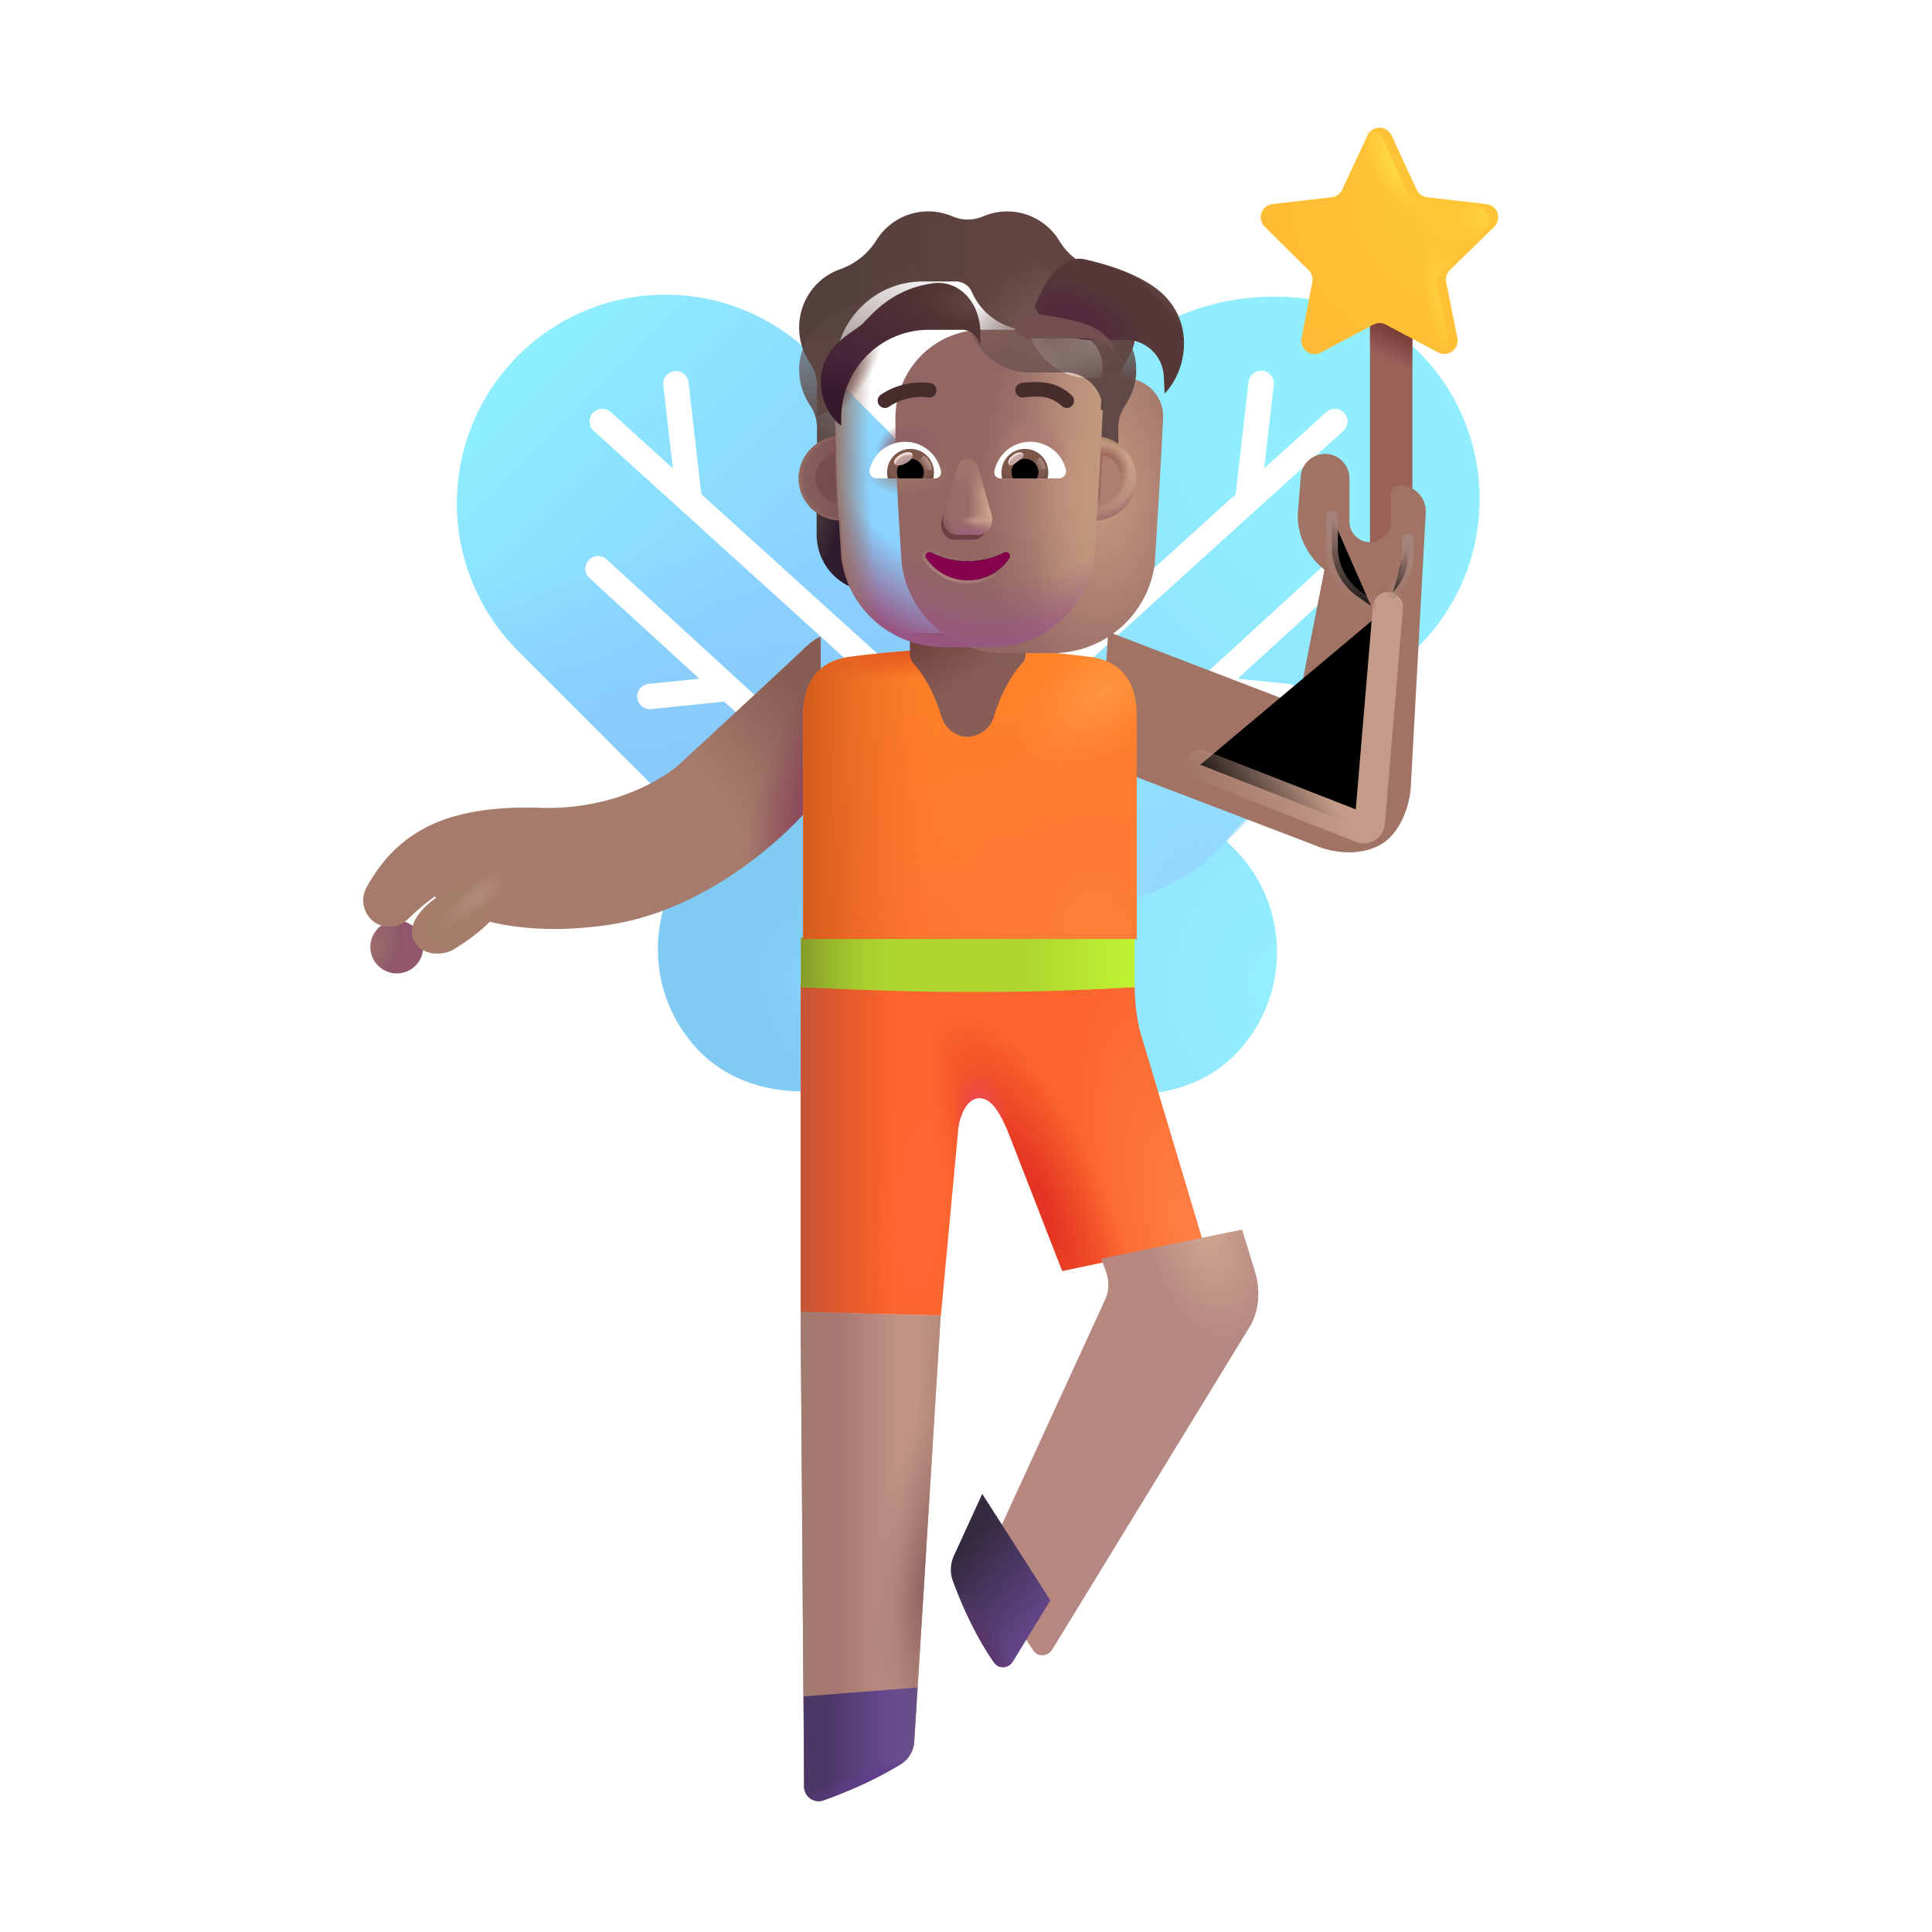 <svg width="100%" height="100%" viewBox="0 0 32 32" xmlns="http://www.w3.org/2000/svg"><g filter="url(#a)"><rect width="4.843" height="8.191" x="12.963" y="13.403" fill="url(#b)" rx="2.422" transform="rotate(-45 12.963 13.403)"/></g><g filter="url(#c)"><rect width="6.894" height="11.735" fill="url(#d)" rx="3.447" transform="scale(-1 1)rotate(-45 -3.014 35.5)"/></g><rect width="6.894" height="11.735" fill="url(#e)" rx="3.447" transform="scale(-1 1)rotate(-45 -3.014 35.5)"/><g filter="url(#f)"><path fill="url(#g)" d="M8.523 10.723a3.454 3.454 0 0 1 .006-4.88 3.454 3.454 0 0 1 4.88-.006l1.19 1.19c.338.337.602.742.775 1.188l1.2 3.086c.154.398.233.822.233 1.249v.56a2.443 2.443 0 0 1-4.17 1.727z"/><path fill="url(#h)" d="M8.523 10.723a3.454 3.454 0 0 1 .006-4.88 3.454 3.454 0 0 1 4.88-.006l1.19 1.19c.338.337.602.742.775 1.188l1.2 3.086c.154.398.233.822.233 1.249v.56a2.443 2.443 0 0 1-4.17 1.727z"/></g><g filter="url(#i)"><rect width="4.843" height="8.244" fill="url(#j)" rx="2.422" transform="scale(-1 1)rotate(-45 6.585 29.734)"/></g><g filter="url(#k)"><path fill="#fff" d="M10.047 9.264a.21.21 0 1 0-.284.31l1.82 1.668-.84.085a.21.21 0 0 0 .043.418l1.21-.124.955.875a.21.21 0 1 0 .284-.31z"/></g><g filter="url(#l)"><path fill="#fff" d="M11.403 6.325a.21.21 0 0 0-.417.048l.159 1.385-1.024-.928a.21.21 0 1 0-.282.311l5.73 5.192a.21.21 0 0 0 .282-.312l-4.235-3.836z"/></g><g filter="url(#m)"><path fill="#fff" d="M22.037 9.264a.21.21 0 1 1 .283.31l-1.819 1.668.84.085a.21.21 0 0 1-.043.418l-1.211-.124-.954.875a.21.21 0 1 1-.284-.31z"/></g><g filter="url(#n)"><path fill="#fff" d="M20.68 6.325a.21.21 0 0 1 .418.048l-.159 1.385 1.024-.928a.21.21 0 1 1 .282.311l-5.73 5.192a.21.21 0 0 1-.282-.312l4.234-3.836z"/></g><g filter="url(#o)"><rect width=".703" height="4.633" x="22.341" y="4.997" fill="#9A6159" rx=".352"/><rect width=".703" height="4.633" x="22.341" y="4.997" fill="url(#p)" rx=".352"/></g><g filter="url(#q)"><path fill="url(#r)" d="M22.5 2.293a.22.22 0 0 1 .4.001l.413.896a.22.22 0 0 0 .175.126l.983.115a.22.22 0 0 1 .128.376l-.734.716a.22.22 0 0 0-.062.2l.185.926a.22.22 0 0 1-.32.237l-.864-.459a.22.22 0 0 0-.206 0l-.87.462a.22.22 0 0 1-.32-.235l.178-.932a.22.22 0 0 0-.062-.198l-.727-.718a.22.22 0 0 1 .13-.375l.98-.115a.22.22 0 0 0 .174-.125z"/></g><path fill="url(#s)" d="M22.5 2.293a.22.22 0 0 1 .4.001l.413.896a.22.22 0 0 0 .175.126l.983.115a.22.22 0 0 1 .128.376l-.734.716a.22.22 0 0 0-.062.2l.185.926a.22.22 0 0 1-.32.237l-.864-.459a.22.22 0 0 0-.206 0l-.87.462a.22.22 0 0 1-.32-.235l.178-.932a.22.22 0 0 0-.062-.198l-.727-.718a.22.22 0 0 1 .13-.375l.98-.115a.22.22 0 0 0 .174-.125z"/><path fill="url(#t)" d="M22.5 2.293a.22.22 0 0 1 .4.001l.413.896a.22.22 0 0 0 .175.126l.983.115a.22.22 0 0 1 .128.376l-.734.716a.22.22 0 0 0-.062.2l.185.926a.22.22 0 0 1-.32.237l-.864-.459a.22.22 0 0 0-.206 0l-.87.462a.22.22 0 0 1-.32-.235l.178-.932a.22.22 0 0 0-.062-.198l-.727-.718a.22.22 0 0 1 .13-.375l.98-.115a.22.22 0 0 0 .174-.125z"/><path fill="url(#u)" d="M22.5 2.293a.22.22 0 0 1 .4.001l.413.896a.22.22 0 0 0 .175.126l.983.115a.22.22 0 0 1 .128.376l-.734.716a.22.22 0 0 0-.062.2l.185.926a.22.22 0 0 1-.32.237l-.864-.459a.22.22 0 0 0-.206 0l-.87.462a.22.22 0 0 1-.32-.235l.178-.932a.22.22 0 0 0-.062-.198l-.727-.718a.22.22 0 0 1 .13-.375l.98-.115a.22.22 0 0 0 .174-.125z"/><path fill="#FB652D" d="M13.263 21.733V16.26l5.529.056c0 .348.063.666.09.765l1.042 3.486-2.33.484-.865-2.223c-.132-.336-.285-.64-.504-.64-.25 0-.356.391-.361.59l-.28 3.011z"/><path fill="url(#v)" d="M13.263 21.733V16.26l5.529.056c0 .348.063.666.09.765l1.042 3.486-2.33.484-.865-2.223c-.132-.336-.285-.64-.504-.64-.25 0-.356.391-.361.59l-.28 3.011z"/><path fill="url(#w)" d="M13.263 21.733V16.26l5.529.056c0 .348.063.666.09.765l1.042 3.486-2.33.484-.865-2.223c-.132-.336-.285-.64-.504-.64-.25 0-.356.391-.361.59l-.28 3.011z"/><path fill="url(#x)" d="M13.263 21.733V16.26l5.529.056c0 .348.063.666.09.765l1.042 3.486-2.33.484-.865-2.223c-.132-.336-.285-.64-.504-.64-.25 0-.356.391-.361.59l-.28 3.011z"/><path fill="url(#y)" d="M13.263 21.733V16.26l5.529.056c0 .348.063.666.09.765l1.042 3.486-2.33.484-.865-2.223c-.132-.336-.285-.64-.504-.64-.25 0-.356.391-.361.59l-.28 3.011z"/><path fill="url(#z)" d="M13.263 21.733V16.26l5.529.056c0 .348.063.666.09.765l1.042 3.486-2.33.484-.865-2.223c-.132-.336-.285-.64-.504-.64-.25 0-.356.391-.361.59l-.28 3.011z"/><path fill="#AED62F" d="M13.267 16.349v-.82h5.525v.82c-2.337.148-4.276.062-5.525 0"/><path fill="url(#A)" d="M13.267 16.349v-.82h5.525v.82c-2.337.148-4.276.062-5.525 0"/><path fill="url(#B)" d="M13.267 16.349v-.82h5.525v.82c-2.337.148-4.276.062-5.525 0"/><path fill="url(#C)" d="m13.318 29.589-.057-7.861 2.32.062-.438 7.053a.47.47 0 0 1-.216.373 7 7 0 0 1-1.287.603.242.242 0 0 1-.322-.23"/><path fill="url(#D)" d="m13.318 29.589-.057-7.861 2.32.062-.438 7.053a.47.47 0 0 1-.216.373 7 7 0 0 1-1.287.603.242.242 0 0 1-.322-.23"/><path fill="url(#E)" d="m13.318 29.589-.057-7.861 2.32.062-.438 7.053a.47.47 0 0 1-.216.373 7 7 0 0 1-1.287.603.242.242 0 0 1-.322-.23"/><path fill="url(#F)" d="m13.318 29.589-.057-7.861 2.32.062-.438 7.053a.47.47 0 0 1-.216.373 7 7 0 0 1-1.287.603.242.242 0 0 1-.322-.23"/><path fill="url(#G)" d="m13.312 28.098.006 1.49c0 .169.164.288.322.231.348-.125.845-.33 1.287-.603a.47.47 0 0 0 .215-.373l.055-.894z"/><path fill="url(#H)" d="m13.312 28.098.006 1.49c0 .169.164.288.322.231.348-.125.845-.33 1.287-.603a.47.47 0 0 0 .215-.373l.055-.894z"/><g filter="url(#I)"><path fill="#B78880" d="m17.672 21.275-.082-.227 2.331-.48c.02.062.094.292.219.71.125.42-.01.774-.094.899l-3.269 5.344c-.07.116-.233.128-.311.017-.297-.42-.547-.974-.686-1.358a.55.55 0 0 1 .023-.42l1.85-4.032a.6.6 0 0 0 .019-.453"/><path fill="url(#J)" d="m17.672 21.275-.082-.227 2.331-.48c.02.062.094.292.219.71.125.42-.01.774-.094.899l-3.269 5.344c-.07.116-.233.128-.311.017-.297-.42-.547-.974-.686-1.358a.55.55 0 0 1 .023-.42l1.85-4.032a.6.6 0 0 0 .019-.453"/><path fill="url(#K)" d="m17.672 21.275-.082-.227 2.331-.48c.02.062.094.292.219.71.125.42-.01.774-.094.899l-3.269 5.344c-.07.116-.233.128-.311.017-.297-.42-.547-.974-.686-1.358a.55.55 0 0 1 .023-.42l1.85-4.032a.6.6 0 0 0 .019-.453"/></g><path fill="url(#L)" d="m17.397 26.507-.62 1.014c-.07.116-.233.128-.311.017-.297-.42-.547-.974-.686-1.358a.55.55 0 0 1 .023-.42l.466-1.017z"/><path fill="url(#M)" d="m17.397 26.507-.62 1.014c-.07.116-.233.128-.311.017-.297-.42-.547-.974-.686-1.358a.55.55 0 0 1 .023-.42l.466-1.017z"/><circle cx="6.572" cy="15.685" r=".438" fill="url(#N)"/><g filter="url(#O)"><path fill="#A77B6C" d="M13.28 11.279c.194-.188.29-.23.313-.227v2.59c-.399.557-1.783 1.92-3.508 2.176-1.615.24-2.64-.206-2.883-.47a4 4 0 0 0-.448.378.44.44 0 0 1-.556.045.444.444 0 0 1-.133-.561c.558-1.026 1.462-1.373 2.887-1.33 1.256.038 2.117-.52 2.39-.805.566-.52 1.744-1.609 1.938-1.796"/><path fill="url(#P)" d="M13.28 11.279c.194-.188.29-.23.313-.227v2.59c-.399.557-1.783 1.92-3.508 2.176-1.615.24-2.64-.206-2.883-.47a4 4 0 0 0-.448.378.44.44 0 0 1-.556.045.444.444 0 0 1-.133-.561c.558-1.026 1.462-1.373 2.887-1.33 1.256.038 2.117-.52 2.39-.805.566-.52 1.744-1.609 1.938-1.796"/><path fill="url(#Q)" d="M13.28 11.279c.194-.188.29-.23.313-.227v2.59c-.399.557-1.783 1.92-3.508 2.176-1.615.24-2.64-.206-2.883-.47a4 4 0 0 0-.448.378.44.44 0 0 1-.556.045.444.444 0 0 1-.133-.561c.558-1.026 1.462-1.373 2.887-1.33 1.256.038 2.117-.52 2.39-.805.566-.52 1.744-1.609 1.938-1.796"/></g><g filter="url(#R)"><path fill="#A47E69" d="M7.08 15.003c.177-.133.339-.264.43-.342.416-.346.637-.217.723-.128.1.102.145.418-.093.695-.25.29-.51.464-.735.601-.165.1-.46.088-.582-.062-.238-.242-.014-.561.256-.764"/><path fill="url(#S)" d="M7.08 15.003c.177-.133.339-.264.43-.342.416-.346.637-.217.723-.128.1.102.145.418-.093.695-.25.29-.51.464-.735.601-.165.1-.46.088-.582-.062-.238-.242-.014-.561.256-.764"/><path fill="url(#T)" d="M7.08 15.003c.177-.133.339-.264.43-.342.416-.346.637-.217.723-.128.1.102.145.418-.093.695-.25.29-.51.464-.735.601-.165.1-.46.088-.582-.062-.238-.242-.014-.561.256-.764"/></g><g filter="url(#U)"><path fill="#A07364" d="m21.499 12.27-3.144-1.206-.137 2.175 3.578 1.368c.185.083.652.2 1.039 0s.516-.72.531-.953l.249-4.56a.433.433 0 0 0-.433-.456h-.007a.137.137 0 0 0-.137.137v.48a.344.344 0 0 1-.687 0V8.51a.404.404 0 0 0-.805-.035c-.013.162-.03.366-.047.6-.037.494.276.836.438.961z"/></g><path fill="url(#V)" d="M16.052 10.718c-.437.015-1.42.083-1.985.163-.721.101-.764.71-.764.992v3.68h5.525v-3.68c0-.281-.044-.89-.765-.992a25 25 0 0 0-1.985-.163h-.026"/><path fill="url(#W)" d="M16.052 10.718c-.437.015-1.42.083-1.985.163-.721.101-.764.71-.764.992v3.68h5.525v-3.68c0-.281-.044-.89-.765-.992a25 25 0 0 0-1.985-.163h-.026"/><path fill="url(#X)" d="M16.052 10.718c-.437.015-1.42.083-1.985.163-.721.101-.764.71-.764.992v3.68h5.525v-3.68c0-.281-.044-.89-.765-.992a25 25 0 0 0-1.985-.163h-.026"/><path fill="url(#Y)" d="M16.052 10.718c-.437.015-1.42.083-1.985.163-.721.101-.764.71-.764.992v3.68h5.525v-3.68c0-.281-.044-.89-.765-.992a25 25 0 0 0-1.985-.163h-.026"/><path fill="url(#Z)" d="M16.052 10.718c-.437.015-1.42.083-1.985.163-.721.101-.764.71-.764.992v3.68h5.525v-3.68c0-.281-.044-.89-.765-.992a25 25 0 0 0-1.985-.163h-.026"/><path fill="url(#aa)" d="M15.07 10.486v.349c0 .058.026.113.065.157.135.147.326.443.456.87.06.195.233.342.437.342a.47.47 0 0 0 .437-.342c.13-.427.322-.723.457-.87a.24.24 0 0 0 .065-.157v-.35z"/><path fill="url(#ab)" d="M15.07 10.486v.349c0 .058.026.113.065.157.135.147.326.443.456.87.06.195.233.342.437.342a.47.47 0 0 0 .437-.342c.13-.427.322-.723.457-.87a.24.24 0 0 0 .065-.157v-.35z"/><g filter="url(#ac)"><path stroke="url(#ad)" stroke-linecap="round" stroke-width=".5" d="m19.88 12.667 2.672 1.045a.1.1 0 0 0 .136-.085l.301-3.57"/></g><g filter="url(#ae)"><path stroke="url(#af)" stroke-linecap="round" stroke-width=".2" d="M22.06 8.558v.505a1 1 0 0 0 .433.824l.215.147"/></g><g filter="url(#ag)"><path stroke="url(#ah)" stroke-linecap="round" stroke-width=".2" d="M23.32 8.935v.258c0 .23-.09.451-.25.617v0"/></g><path fill="url(#ai)" d="M18.138 8.582a.7.7 0 0 0 .392-.134v.404c0 .387-.23.733-.582.876q.112-.236.15-.512z"/><path fill="url(#aj)" d="M13.919 8.582a.7.7 0 0 1-.393-.134v.404c0 .387.231.733.582.876a1.8 1.8 0 0 1-.15-.512z"/><g filter="url(#ak)"><path fill="url(#al)" d="M13.935 9.24a1.7 1.7 0 0 0 1.686 1.477h.818a1.7 1.7 0 0 0 1.687-1.478c.05-.817.102-1.631.14-2.448a.63.63 0 0 0-.598-.622h-.608c-.414 0-.79-.244-.96-.626a.29.29 0 0 0-.266-.181h-.553c-.8 0-1.45.656-1.45 1.466 0 .807.05 1.602.104 2.411"/><path fill="url(#am)" d="M13.935 9.24a1.7 1.7 0 0 0 1.686 1.477h.818a1.7 1.7 0 0 0 1.687-1.478c.05-.817.102-1.631.14-2.448a.63.63 0 0 0-.598-.622h-.608c-.414 0-.79-.244-.96-.626a.29.29 0 0 0-.266-.181h-.553c-.8 0-1.45.656-1.45 1.466 0 .807.05 1.602.104 2.411"/></g><path fill="url(#an)" d="M13.935 9.24a1.7 1.7 0 0 0 1.686 1.477h.818a1.7 1.7 0 0 0 1.687-1.478c.05-.817.102-1.631.14-2.448a.63.63 0 0 0-.598-.622h-.608c-.414 0-.79-.244-.96-.626a.29.29 0 0 0-.266-.181h-.553c-.8 0-1.45.656-1.45 1.466 0 .807.05 1.602.104 2.411"/><path fill="url(#ao)" d="M13.935 9.24a1.7 1.7 0 0 0 1.686 1.477h.818a1.7 1.7 0 0 0 1.687-1.478c.05-.817.102-1.631.14-2.448a.63.63 0 0 0-.598-.622h-.608c-.414 0-.79-.244-.96-.626a.29.29 0 0 0-.266-.181h-.553c-.8 0-1.45.656-1.45 1.466 0 .807.05 1.602.104 2.411"/><path fill="url(#ap)" d="M13.935 9.24a1.7 1.7 0 0 0 1.686 1.477h.818a1.7 1.7 0 0 0 1.687-1.478c.05-.817.102-1.631.14-2.448a.63.63 0 0 0-.598-.622h-.608c-.414 0-.79-.244-.96-.626a.29.29 0 0 0-.266-.181h-.553c-.8 0-1.45.656-1.45 1.466 0 .807.05 1.602.104 2.411"/><path fill="url(#aq)" d="M13.935 9.24a1.7 1.7 0 0 0 1.686 1.477h.818a1.7 1.7 0 0 0 1.687-1.478c.05-.817.102-1.631.14-2.448a.63.63 0 0 0-.598-.622h-.608c-.414 0-.79-.244-.96-.626a.29.29 0 0 0-.266-.181h-.553c-.8 0-1.45.656-1.45 1.466 0 .807.05 1.602.104 2.411"/><path fill="url(#ar)" d="M13.935 9.24a1.7 1.7 0 0 0 1.686 1.477h.818a1.7 1.7 0 0 0 1.687-1.478c.05-.817.102-1.631.14-2.448a.63.63 0 0 0-.598-.622h-.608c-.414 0-.79-.244-.96-.626a.29.29 0 0 0-.266-.181h-.553c-.8 0-1.45.656-1.45 1.466 0 .807.05 1.602.104 2.411"/><path fill="url(#as)" d="M13.935 9.24a1.7 1.7 0 0 0 1.686 1.477h.818a1.7 1.7 0 0 0 1.687-1.478c.05-.817.102-1.631.14-2.448a.63.63 0 0 0-.598-.622h-.608c-.414 0-.79-.244-.96-.626a.29.29 0 0 0-.266-.181h-.553c-.8 0-1.45.656-1.45 1.466 0 .807.05 1.602.104 2.411"/><path fill="url(#at)" d="M13.935 9.24a1.7 1.7 0 0 0 1.686 1.477h.818a1.7 1.7 0 0 0 1.687-1.478c.05-.817.102-1.631.14-2.448a.63.63 0 0 0-.598-.622h-.608c-.414 0-.79-.244-.96-.626a.29.29 0 0 0-.266-.181h-.553c-.8 0-1.45.656-1.45 1.466 0 .807.05 1.602.104 2.411"/><path fill="url(#au)" d="M13.935 9.24a1.7 1.7 0 0 0 1.686 1.477h.818a1.7 1.7 0 0 0 1.687-1.478c.05-.817.102-1.631.14-2.448a.63.63 0 0 0-.598-.622h-.608c-.414 0-.79-.244-.96-.626a.29.29 0 0 0-.266-.181h-.553c-.8 0-1.45.656-1.45 1.466 0 .807.05 1.602.104 2.411"/><g filter="url(#av)"><path fill="#6F3F46" d="m15.854 7.814-.256.798c-.044.164.061.328.21.328h.317c.15 0 .254-.166.21-.328l-.214-.798c-.046-.176-.219-.176-.267 0"/></g><g filter="url(#aw)"><path fill="#976B67" d="m15.862 7.73-.23.797c-.047.164.066.328.226.328h.34c.16 0 .274-.166.227-.328l-.23-.798c-.05-.176-.281-.176-.333 0"/><path fill="url(#ax)" d="m15.862 7.73-.23.797c-.047.164.066.328.226.328h.34c.16 0 .274-.166.227-.328l-.23-.798c-.05-.176-.281-.176-.333 0"/><path fill="url(#ay)" d="m15.862 7.73-.23.797c-.047.164.066.328.226.328h.34c.16 0 .274-.166.227-.328l-.23-.798c-.05-.176-.281-.176-.333 0"/><path fill="url(#az)" d="m15.862 7.73-.23.797c-.047.164.066.328.226.328h.34c.16 0 .274-.166.227-.328l-.23-.798c-.05-.176-.281-.176-.333 0"/><path fill="url(#aA)" d="m15.862 7.73-.23.797c-.047.164.066.328.226.328h.34c.16 0 .274-.166.227-.328l-.23-.798c-.05-.176-.281-.176-.333 0"/><path fill="url(#aB)" d="m15.862 7.73-.23.797c-.047.164.066.328.226.328h.34c.16 0 .274-.166.227-.328l-.23-.798c-.05-.176-.281-.176-.333 0"/></g><g filter="url(#aC)"><path stroke="url(#aD)" stroke-width=".1" d="M16.028 9.296c-.22 0-.427-.051-.6-.142-.06-.03-.124.037-.087.09.146.22.399.368.687.368a.82.82 0 0 0 .687-.367c.038-.057-.026-.121-.085-.091-.174.09-.38.142-.602.142Z"/></g><path fill="url(#aE)" d="M16.028 9.296c-.22 0-.427-.051-.6-.142-.06-.03-.124.037-.087.09.146.22.399.368.687.368a.82.82 0 0 0 .687-.367c.038-.057-.026-.121-.085-.091-.174.09-.38.142-.602.142"/><g filter="url(#aF)"><path fill="url(#aG)" d="M18.135 5.157a1.029 1.029 0 0 1 .504 1.552.68.68 0 0 0-.117.38v.515a.8.8 0 0 0-.29-.116l.034-.697a.63.63 0 0 0-.598-.622h-.608c-.414 0-.79-.244-.96-.626a.29.29 0 0 0-.267-.181h-.552c-.8 0-1.45.656-1.45 1.466l.014.667a.74.74 0 0 0-.313.115v-.521a.68.68 0 0 0-.117-.38 1.04 1.04 0 0 1-.062-1.061c.126-.24.33-.407.563-.489.249-.088.46-.256.601-.481a1.01 1.01 0 0 1 1.254-.396.65.65 0 0 0 .518 0 1.01 1.01 0 0 1 1.259.41c.134.22.343.381.587.465"/></g><path fill="url(#aH)" d="M18.135 5.157a1.029 1.029 0 0 1 .504 1.552.68.68 0 0 0-.117.38v.515a.8.8 0 0 0-.29-.116l.034-.697a.63.63 0 0 0-.598-.622h-.608c-.414 0-.79-.244-.96-.626a.29.29 0 0 0-.267-.181h-.552c-.8 0-1.45.656-1.45 1.466l.014.667a.74.74 0 0 0-.313.115v-.521a.68.68 0 0 0-.117-.38 1.04 1.04 0 0 1-.062-1.061c.126-.24.33-.407.563-.489.249-.088.46-.256.601-.481a1.01 1.01 0 0 1 1.254-.396.65.65 0 0 0 .518 0 1.01 1.01 0 0 1 1.259.41c.134.22.343.381.587.465"/><path fill="url(#aI)" d="M18.135 5.157a1.029 1.029 0 0 1 .504 1.552.68.68 0 0 0-.117.38v.515a.8.8 0 0 0-.29-.116l.034-.697a.63.63 0 0 0-.598-.622h-.608c-.414 0-.79-.244-.96-.626a.29.29 0 0 0-.267-.181h-.552c-.8 0-1.45.656-1.45 1.466l.014.667a.74.74 0 0 0-.313.115v-.521a.68.68 0 0 0-.117-.38 1.04 1.04 0 0 1-.062-1.061c.126-.24.33-.407.563-.489.249-.088.46-.256.601-.481a1.01 1.01 0 0 1 1.254-.396.65.65 0 0 0 .518 0 1.01 1.01 0 0 1 1.259.41c.134.22.343.381.587.465"/><path fill="url(#aJ)" d="M18.135 5.157a1.029 1.029 0 0 1 .504 1.552.68.68 0 0 0-.117.38v.515a.8.8 0 0 0-.29-.116l.034-.697a.63.63 0 0 0-.598-.622h-.608c-.414 0-.79-.244-.96-.626a.29.29 0 0 0-.267-.181h-.552c-.8 0-1.45.656-1.45 1.466l.014.667a.74.74 0 0 0-.313.115v-.521a.68.68 0 0 0-.117-.38 1.04 1.04 0 0 1-.062-1.061c.126-.24.33-.407.563-.489.249-.088.46-.256.601-.481a1.01 1.01 0 0 1 1.254-.396.65.65 0 0 0 .518 0 1.01 1.01 0 0 1 1.259.41c.134.22.343.381.587.465"/><g filter="url(#aK)"><path fill="#462D2B" d="M17.648 6.747a.8.8 0 0 0-.298-.179c-.132-.041-.298-.053-.527-.025a.12.12 0 1 0 .03.24c.208-.026.336-.013.424.015a.6.6 0 0 1 .213.13.12.12 0 0 0 .158-.181"/></g><g filter="url(#aL)"><path fill="#462D2B" d="M14.548 6.7a1.204 1.204 0 0 1 .755-.156.12.12 0 1 1-.03.238.96.96 0 0 0-.634.145l-.007.005h-.001a.12.12 0 0 1-.148-.19z"/></g><g filter="url(#aM)"><path fill="#533634" d="M16.129 5.602q-.015-.03-.029-.06a.29.29 0 0 0-.267-.18h-.552c-.801 0-1.45.656-1.45 1.466v.119c-.148-.112-.333-.35-.333-.732 0-.466.339-.7.555-.85.061-.043.113-.078.144-.11l.043-.046c.152-.16.422-.447.894-.573a2 2 0 0 1 .197-.041c.466-.076.807.343.807.816v.185z"/><path fill="url(#aN)" d="M16.129 5.602q-.015-.03-.029-.06a.29.29 0 0 0-.267-.18h-.552c-.801 0-1.45.656-1.45 1.466v.119c-.148-.112-.333-.35-.333-.732 0-.466.339-.7.555-.85.061-.043.113-.078.144-.11l.043-.046c.152-.16.422-.447.894-.573a2 2 0 0 1 .197-.041c.466-.076.807.343.807.816v.185z"/><path fill="url(#aO)" d="M16.129 5.602q-.015-.03-.029-.06a.29.29 0 0 0-.267-.18h-.552c-.801 0-1.45.656-1.45 1.466v.119c-.148-.112-.333-.35-.333-.732 0-.466.339-.7.555-.85.061-.043.113-.078.144-.11l.043-.046c.152-.16.422-.447.894-.573a2 2 0 0 1 .197-.041c.466-.076.807.343.807.816v.185z"/></g><g filter="url(#aP)"><path fill="#563936" d="m18.29 7.02-.013-.274a.637.637 0 0 0-.61-.618h-.607a1.05 1.05 0 0 1-.922-.547s.313-.902.831-.785c.38.085.785.22 1.095.422.757.493.625 1.383.226 1.802"/><path fill="url(#aQ)" d="m18.29 7.02-.013-.274a.637.637 0 0 0-.61-.618h-.607a1.05 1.05 0 0 1-.922-.547s.313-.902.831-.785c.38.085.785.22 1.095.422.757.493.625 1.383.226 1.802"/><path fill="url(#aR)" d="m18.29 7.02-.013-.274a.637.637 0 0 0-.61-.618h-.607a1.05 1.05 0 0 1-.922-.547s.313-.902.831-.785c.38.085.785.22 1.095.422.757.493.625 1.383.226 1.802"/><path fill="url(#aS)" d="m18.29 7.02-.013-.274a.637.637 0 0 0-.61-.618h-.607a1.05 1.05 0 0 1-.922-.547s.313-.902.831-.785c.38.085.785.22 1.095.422.757.493.625 1.383.226 1.802"/></g><path fill="#fff" d="M17.066 7.317c.283 0 .523.195.588.46a.12.12 0 0 1-.116.147h-.968a.1.1 0 0 1-.1-.118c.056-.278.3-.489.596-.489"/><path fill="url(#aT)" d="M16.976 7.435a.387.387 0 0 1 .373.49h-.748a.389.389 0 0 1 .375-.49"/><path fill="#000" d="M16.754 7.822a.22.22 0 0 1 .222-.222.22.22 0 0 1 .197.324h-.392a.2.2 0 0 1-.027-.102"/><g filter="url(#aU)"><path fill="#C7A7A3" d="M16.947 7.517c.028.037-.03.082-.095.13-.066.05-.114.084-.142.047s.003-.106.069-.155c.065-.05.14-.059.168-.022"/><path fill="url(#aV)" d="M16.947 7.517c.028.037-.03.082-.095.13-.066.05-.114.084-.142.047s.003-.106.069-.155c.065-.05.14-.059.168-.022"/></g><g filter="url(#aW)"><path fill="url(#aX)" d="M17.32 7.77a.36.36 0 0 0-.1-.2l-.112.124.05.099z"/></g><path fill="#fff" d="M14.99 7.317a.606.606 0 0 0-.587.46.12.12 0 0 0 .116.147h.968a.1.1 0 0 0 .099-.118.61.61 0 0 0-.595-.489"/><path fill="url(#aY)" d="M15.08 7.435a.387.387 0 0 0-.373.49h.749a.39.39 0 0 0-.375-.49"/><path fill="#000" d="M15.302 7.822a.22.22 0 0 0-.222-.222.22.22 0 0 0-.197.324h.392a.2.2 0 0 0 .027-.102"/><g filter="url(#aZ)"><path fill="url(#ba)" d="M15.434 7.776c0-.125-.102-.208-.13-.233l-.124.12.077.157z"/></g><g filter="url(#bb)" transform="rotate(-27.914 14.963 7.6)"><ellipse cx="14.963" cy="7.6" fill="#C7A7A3" fill-opacity=".9" rx=".169" ry=".085"/><ellipse cx="14.963" cy="7.6" fill="url(#bc)" rx=".169" ry=".085"/></g><path fill="url(#bd)" d="M18.164 8.621q.044-.692.08-1.384a.698.698 0 0 1-.08 1.384"/><path fill="url(#be)" d="M18.164 8.621q.044-.692.08-1.384a.698.698 0 0 1-.08 1.384"/><path fill="url(#bf)" d="M18.164 8.621q.044-.692.08-1.384a.698.698 0 0 1-.08 1.384"/><path fill="url(#bg)" d="M18.164 8.621q.044-.692.08-1.384a.698.698 0 0 1-.08 1.384"/><path fill="url(#bh)" d="M13.84 7.23a.698.698 0 0 0 .056 1.39 34 34 0 0 1-.057-1.39"/><path fill="url(#bi)" d="M13.84 7.23a.698.698 0 0 0 .056 1.39 34 34 0 0 1-.057-1.39"/><g filter="url(#bj)"><path fill="url(#bk)" d="M13.822 7.52a.415.415 0 0 0 .036.815 34 34 0 0 1-.037-.816"/></g><g filter="url(#bl)"><path fill="url(#bm)" d="M18.22 8.306q.021-.382.04-.763c.175.023.31.185.31.38 0 .21-.157.38-.35.383"/></g><g filter="url(#bn)"><path fill="#725050" d="M17.937 5.604h-.927a.215.215 0 1 1 .034-.428c.24.038.56.091.774.144.484.12.617.356.655.524a.68.68 0 0 0-.536-.24"/></g><defs><radialGradient id="b" cx="0" cy="0" r="1" gradientTransform="matrix(-1.878 -2.806 3.324 -2.225 16.838 21.301)" gradientUnits="userSpaceOnUse"><stop stop-color="#93EFFF"/><stop offset="1" stop-color="#91E5FF"/></radialGradient><radialGradient id="d" cx="0" cy="0" r="1" gradientTransform="matrix(0 8.75 -10.187 0 3.092 .28)" gradientUnits="userSpaceOnUse"><stop offset=".356" stop-color="#90EEFF"/><stop offset="1" stop-color="#91DEFF"/></radialGradient><radialGradient id="e" cx="0" cy="0" r="1" gradientTransform="rotate(-58.508 8.125 5.097)scale(2.876 1.69)" gradientUnits="userSpaceOnUse"><stop offset=".419" stop-color="#94D8FF"/><stop offset="1" stop-color="#94D8FF" stop-opacity="0"/></radialGradient><radialGradient id="j" cx="0" cy="0" r="1" gradientTransform="matrix(.464 .884 -1.6 .84 1.815 6.289)" gradientUnits="userSpaceOnUse"><stop stop-color="#85D1FB"/><stop offset="1" stop-color="#80CAF3"/></radialGradient><radialGradient id="r" cx="0" cy="0" r="1" gradientTransform="rotate(141.509 11.379 5.864)scale(3.314 3.478)" gradientUnits="userSpaceOnUse"><stop stop-color="#FFC736"/><stop offset="1" stop-color="#FEBB35"/></radialGradient><radialGradient id="s" cx="0" cy="0" r="1" gradientTransform="matrix(.352 .891 -.531 .21 23.216 2.575)" gradientUnits="userSpaceOnUse"><stop offset=".22" stop-color="#FFDD49"/><stop offset="1" stop-color="#FFDD49" stop-opacity="0"/></radialGradient><radialGradient id="t" cx="0" cy="0" r="1" gradientTransform="rotate(78.781 8.915 17.107)scale(1.044 .351)" gradientUnits="userSpaceOnUse"><stop stop-color="#FFD545"/><stop offset="1" stop-color="#FFD545" stop-opacity="0"/></radialGradient><radialGradient id="u" cx="0" cy="0" r="1" gradientTransform="matrix(-.635 .22 -.13 -.375 24.731 3.528)" gradientUnits="userSpaceOnUse"><stop stop-color="#FFD545"/><stop offset="1" stop-color="#FFD545" stop-opacity="0"/></radialGradient><radialGradient id="v" cx="0" cy="0" r="1" gradientTransform="rotate(-105.819 17.69 2.83)scale(4.872 1.606)" gradientUnits="userSpaceOnUse"><stop stop-color="#FF8045"/><stop offset="1" stop-color="#FF8045" stop-opacity="0"/></radialGradient><radialGradient id="w" cx="0" cy="0" r="1" gradientTransform="matrix(1.344 3.125 -1.097 .471 17.1 19.904)" gradientUnits="userSpaceOnUse"><stop offset=".17" stop-color="#E43423"/><stop offset="1" stop-color="#E43423" stop-opacity="0"/></radialGradient><radialGradient id="y" cx="0" cy="0" r="1" gradientTransform="rotate(-95.469 16.519 1.86)scale(.738 .45)" gradientUnits="userSpaceOnUse"><stop stop-color="#E94A61"/><stop offset="1" stop-color="#E94A61" stop-opacity="0"/></radialGradient><radialGradient id="z" cx="0" cy="0" r="1" gradientTransform="matrix(-.203 2.828 -.759 -.055 15.241 19.966)" gradientUnits="userSpaceOnUse"><stop stop-color="#FF6737"/><stop offset="1" stop-color="#FF6737" stop-opacity="0"/></radialGradient><radialGradient id="E" cx="0" cy="0" r="1" gradientTransform="matrix(-.266 3.094 -.85 -.073 15.348 26.277)" gradientUnits="userSpaceOnUse"><stop offset=".085" stop-color="#906663"/><stop offset="1" stop-color="#A87C70" stop-opacity="0"/></radialGradient><radialGradient id="H" cx="0" cy="0" r="1" gradientTransform="rotate(-109.44 17.675 9.602)scale(.211 1.493)" gradientUnits="userSpaceOnUse"><stop stop-color="#603B8B"/><stop offset="1" stop-color="#603B8B" stop-opacity="0"/></radialGradient><radialGradient id="K" cx="0" cy="0" r="1" gradientTransform="matrix(.469 1.805 -.965 .251 19.32 20.568)" gradientUnits="userSpaceOnUse"><stop offset=".091" stop-color="#CDA38F"/><stop offset="1" stop-color="#CDA38F" stop-opacity="0"/></radialGradient><radialGradient id="M" cx="0" cy="0" r="1" gradientTransform="matrix(.285 -.164 .55 .957 16.253 27.216)" gradientUnits="userSpaceOnUse"><stop offset=".122" stop-color="#593569"/><stop offset="1" stop-color="#593569" stop-opacity="0"/></radialGradient><radialGradient id="N" cx="0" cy="0" r="1" gradientTransform="matrix(.438 .191 -.32 .731 6.135 15.73)" gradientUnits="userSpaceOnUse"><stop stop-color="#9C6E69"/><stop offset="1" stop-color="#8F566C"/></radialGradient><radialGradient id="P" cx="0" cy="0" r="1" gradientTransform="rotate(-38.729 27.875 -1.303)scale(8.092 6.396)" gradientUnits="userSpaceOnUse"><stop offset=".76" stop-color="#885E54" stop-opacity="0"/><stop offset="1" stop-color="#885E54"/></radialGradient><radialGradient id="Q" cx="0" cy="0" r="1" gradientTransform="matrix(-.947 2.72 -.895 -.312 13.593 13.469)" gradientUnits="userSpaceOnUse"><stop stop-color="#8A405C"/><stop offset="1" stop-color="#8A405C" stop-opacity="0"/></radialGradient><radialGradient id="S" cx="0" cy="0" r="1" gradientTransform="matrix(-1.169 .938 -.156 -.194 8.314 14.542)" gradientUnits="userSpaceOnUse"><stop stop-color="#BB9586"/><stop offset="1" stop-color="#BB9586" stop-opacity="0"/></radialGradient><radialGradient id="T" cx="0" cy="0" r="1" gradientTransform="matrix(.805 -.68 .452 .535 7.442 15.269)" gradientUnits="userSpaceOnUse"><stop offset=".45" stop-color="#A77B6C" stop-opacity="0"/><stop offset="1" stop-color="#A77B6C"/></radialGradient><radialGradient id="X" cx="0" cy="0" r="1" gradientTransform="matrix(-1.927 .257 -.067 -.498 15.23 10.717)" gradientUnits="userSpaceOnUse"><stop stop-color="#E0521F"/><stop offset="1" stop-color="#E0521F" stop-opacity="0"/></radialGradient><radialGradient id="Y" cx="0" cy="0" r="1" gradientTransform="rotate(142.326 7.163 8.857)scale(1.56 .894)" gradientUnits="userSpaceOnUse"><stop stop-color="#FF9842"/><stop offset="1" stop-color="#FF9842" stop-opacity="0"/></radialGradient><radialGradient id="Z" cx="0" cy="0" r="1" gradientTransform="matrix(0 -4.672 4.077 0 18.136 15.553)" gradientUnits="userSpaceOnUse"><stop stop-color="#FF7E38"/><stop offset="1" stop-color="#FF7E38" stop-opacity="0"/></radialGradient><radialGradient id="aa" cx="0" cy="0" r="1" gradientTransform="rotate(62.33 -1.095 17.766)scale(1.178 2.482)" gradientUnits="userSpaceOnUse"><stop stop-color="#6E3F3C"/><stop offset="1" stop-color="#885D55"/></radialGradient><radialGradient id="ab" cx="0" cy="0" r="1" gradientTransform="rotate(160.1 7.47 6.92)scale(.872 .426)" gradientUnits="userSpaceOnUse"><stop stop-color="#855C58"/><stop offset="1" stop-color="#855C58" stop-opacity="0"/></radialGradient><radialGradient id="ai" cx="0" cy="0" r="1" gradientTransform="rotate(69.657 2.974 17.225)scale(.935 1.11)" gradientUnits="userSpaceOnUse"><stop offset=".215" stop-color="#493B3B"/><stop offset="1" stop-color="#311F2C"/></radialGradient><radialGradient id="aj" cx="0" cy="0" r="1" gradientTransform="matrix(.641 .201 -.621 1.977 13.4 8.66)" gradientUnits="userSpaceOnUse"><stop stop-color="#4C3C39"/><stop offset=".746" stop-color="#2E1C2E"/></radialGradient><radialGradient id="al" cx="0" cy="0" r="1" gradientTransform="matrix(-2.042 0 0 -3.612 17.247 8.04)" gradientUnits="userSpaceOnUse"><stop stop-color="#C89980"/><stop offset="1" stop-color="#926763"/></radialGradient><radialGradient id="am" cx="0" cy="0" r="1" gradientTransform="rotate(121.159 6.883 7.756)scale(1.462 1.207)" gradientUnits="userSpaceOnUse"><stop offset=".078" stop-color="#AF887B"/><stop offset="1" stop-color="#AF887B" stop-opacity="0"/></radialGradient><radialGradient id="ao" cx="0" cy="0" r="1" gradientTransform="matrix(-.444 5.391 -4.464 -.367 16.715 5.473)" gradientUnits="userSpaceOnUse"><stop offset=".767" stop-color="#985682" stop-opacity="0"/><stop offset="1" stop-color="#985682"/></radialGradient><radialGradient id="ap" cx="0" cy="0" r="1" gradientTransform="matrix(0 -.498 .617 0 17.09 7.47)" gradientUnits="userSpaceOnUse"><stop offset=".325" stop-color="#AB7872"/><stop offset="1" stop-color="#AB7872" stop-opacity="0"/></radialGradient><radialGradient id="aq" cx="0" cy="0" r="1" gradientTransform="matrix(.002 -.475 .517 .002 15.03 7.49)" gradientUnits="userSpaceOnUse"><stop offset=".378" stop-color="#8F5D66"/><stop offset="1" stop-color="#8F5D66" stop-opacity="0"/></radialGradient><radialGradient id="ar" cx="0" cy="0" r="1" gradientTransform="rotate(176.388 8.625 4.51)scale(3.694 9.436)" gradientUnits="userSpaceOnUse"><stop offset=".836" stop-color="#987064" stop-opacity="0"/><stop offset="1" stop-color="#987064"/></radialGradient><radialGradient id="as" cx="0" cy="0" r="1" gradientTransform="matrix(1.469 -1.266 .374 .434 13.081 6.854)" gradientUnits="userSpaceOnUse"><stop offset=".539" stop-color="#63413D"/><stop offset="1" stop-color="#63413D" stop-opacity="0"/></radialGradient><radialGradient id="at" cx="0" cy="0" r="1" gradientTransform="rotate(95.368 6.134 11.779)scale(1.088 .435)" gradientUnits="userSpaceOnUse"><stop offset=".245" stop-color="#BF9980"/><stop offset="1" stop-color="#BF9980" stop-opacity="0"/></radialGradient><radialGradient id="au" cx="0" cy="0" r="1" gradientTransform="matrix(0 .378 -.726 0 15.067 7.825)" gradientUnits="userSpaceOnUse"><stop stop-color="#9E7765"/><stop offset="1" stop-color="#9E7765" stop-opacity="0"/></radialGradient><radialGradient id="ay" cx="0" cy="0" r="1" gradientTransform="matrix(0 .106 -.333 0 16.23 8.63)" gradientUnits="userSpaceOnUse"><stop stop-color="#C59A8A"/><stop offset="1" stop-color="#C59A8A" stop-opacity="0"/></radialGradient><radialGradient id="aA" cx="0" cy="0" r="1" gradientTransform="matrix(-.734 .325 -.523 -1.18 16.28 8.383)" gradientUnits="userSpaceOnUse"><stop offset=".702" stop-color="#8A5F5C" stop-opacity="0"/><stop offset="1" stop-color="#744A4A"/><stop offset="1" stop-color="#8A5F5C"/></radialGradient><radialGradient id="aE" cx="0" cy="0" r="1" gradientTransform="rotate(-26.18 28.576 -29.202)scale(1.055 4.245)" gradientUnits="userSpaceOnUse"><stop offset=".562" stop-color="#87014E"/><stop offset="1" stop-color="#87004D"/></radialGradient><radialGradient id="aH" cx="0" cy="0" r="1" gradientTransform="rotate(-69.027 12.014 -6.252)scale(3.323 4.715)" gradientUnits="userSpaceOnUse"><stop stop-color="#604946"/><stop offset="1" stop-color="#604946" stop-opacity="0"/></radialGradient><radialGradient id="aI" cx="0" cy="0" r="1" gradientTransform="matrix(-.659 -2.844 4.035 -.935 18.49 7.23)" gradientUnits="userSpaceOnUse"><stop offset=".303" stop-color="#604946"/><stop offset="1" stop-color="#604946" stop-opacity="0"/></radialGradient><radialGradient id="aJ" cx="0" cy="0" r="1" gradientTransform="matrix(-.491 -1.034 1.221 -.58 17.43 5.369)" gradientUnits="userSpaceOnUse"><stop stop-color="#765A55"/><stop offset="1" stop-color="#765A55" stop-opacity="0"/></radialGradient><radialGradient id="aN" cx="0" cy="0" r="1" gradientTransform="matrix(-.955 0 0 -.354 16.138 4.918)" gradientUnits="userSpaceOnUse"><stop stop-color="#654647"/><stop offset="1" stop-color="#654647" stop-opacity="0"/></radialGradient><radialGradient id="aO" cx="0" cy="0" r="1" gradientTransform="matrix(1.396 -2.211 2.45 1.547 13.671 6.63)" gradientUnits="userSpaceOnUse"><stop offset=".093" stop-color="#37192C"/><stop offset=".311" stop-color="#472438"/><stop offset="1" stop-color="#472438" stop-opacity="0"/></radialGradient><radialGradient id="aQ" cx="0" cy="0" r="1" gradientTransform="matrix(1.525 -1.228 1.903 2.364 16.86 6.028)" gradientUnits="userSpaceOnUse"><stop stop-color="#532C3F"/><stop offset=".445" stop-color="#532C3F" stop-opacity="0"/></radialGradient><radialGradient id="aR" cx="0" cy="0" r="1" gradientTransform="matrix(1.284 -1.149 2.104 2.351 17.17 6.574)" gradientUnits="userSpaceOnUse"><stop offset=".857" stop-color="#685351" stop-opacity="0"/><stop offset="1" stop-color="#685351"/></radialGradient><radialGradient id="aS" cx="0" cy="0" r="1" gradientTransform="matrix(1.4 .314 -.132 .586 16.797 5.784)" gradientUnits="userSpaceOnUse"><stop stop-color="#4F2B3C"/><stop offset="1" stop-color="#4F2B3C" stop-opacity="0"/></radialGradient><radialGradient id="aT" cx="0" cy="0" r="1" gradientTransform="matrix(0 .352 -.56 0 16.975 7.642)" gradientUnits="userSpaceOnUse"><stop offset=".802" stop-color="#7D574A"/><stop offset="1" stop-color="#694B43"/><stop offset="1" stop-color="#804D49"/><stop offset="1" stop-color="#664842"/></radialGradient><radialGradient id="aV" cx="0" cy="0" r="1" gradientTransform="rotate(-127.813 10.318 -.293)scale(.164 .226)" gradientUnits="userSpaceOnUse"><stop offset=".766" stop-color="#FFE6E2" stop-opacity="0"/><stop offset=".966" stop-color="#FFE6E2"/></radialGradient><radialGradient id="aY" cx="0" cy="0" r="1" gradientTransform="matrix(0 .352 -.56 0 15.082 7.642)" gradientUnits="userSpaceOnUse"><stop offset=".802" stop-color="#7D574A"/><stop offset="1" stop-color="#694B43"/><stop offset="1" stop-color="#804D49"/><stop offset="1" stop-color="#664842"/></radialGradient><radialGradient id="bc" cx="0" cy="0" r="1" gradientTransform="matrix(-.003 -.214 .257 -.004 14.957 7.737)" gradientUnits="userSpaceOnUse"><stop offset=".766" stop-color="#FFE6E2" stop-opacity="0"/><stop offset=".966" stop-color="#FFE6E2"/></radialGradient><radialGradient id="be" cx="0" cy="0" r="1" gradientTransform="rotate(74.348 3.973 15.713)scale(1.011 .964)" gradientUnits="userSpaceOnUse"><stop offset=".856" stop-color="#9A676A" stop-opacity="0"/><stop offset="1" stop-color="#9A676A"/></radialGradient><radialGradient id="bf" cx="0" cy="0" r="1" gradientTransform="matrix(.342 -.469 .393 .287 18.188 7.884)" gradientUnits="userSpaceOnUse"><stop offset=".664" stop-color="#9E6A5C"/><stop offset="1" stop-color="#9E6A5C" stop-opacity="0"/></radialGradient><radialGradient id="bg" cx="0" cy="0" r="1" gradientTransform="rotate(-69.263 14.88 -9.224)scale(.719 .961)" gradientUnits="userSpaceOnUse"><stop offset=".803" stop-color="#A47F62" stop-opacity="0"/><stop offset="1" stop-color="#A47F62"/></radialGradient><radialGradient id="bi" cx="0" cy="0" r="1" gradientTransform="matrix(-.72 0 0 -.803 13.895 7.926)" gradientUnits="userSpaceOnUse"><stop offset=".778" stop-color="#9D7667" stop-opacity="0"/><stop offset="1" stop-color="#9D7667"/></radialGradient><radialGradient id="bk" cx="0" cy="0" r="1" gradientTransform="matrix(-.398 .068 -.07 -.408 13.896 7.927)" gradientUnits="userSpaceOnUse"><stop stop-color="#714B4D"/><stop offset="1" stop-color="#784E52"/></radialGradient><filter id="a" width="7.335" height="7.371" x="13.891" y="10.901" color-interpolation-filters="sRGB" filterUnits="userSpaceOnUse"><feFlood flood-opacity="0" result="BackgroundImageFix"/><feBlend in="SourceGraphic" in2="BackgroundImageFix" result="shape"/><feColorMatrix in="SourceAlpha" result="hardAlpha" values="0 0 0 0 0 0 0 0 0 0 0 0 0 0 0 0 0 0 127 0"/><feOffset dx="-.075" dy=".08"/><feGaussianBlur stdDeviation=".05"/><feComposite in2="hardAlpha" k2="-1" k3="1" operator="arithmetic"/><feColorMatrix values="0 0 0 0 0.663 0 0 0 0 1 0 0 0 0 1 0 0 0 1 0"/><feBlend in2="shape" result="effect1_innerShadow_4002_1150"/><feColorMatrix in="SourceAlpha" result="hardAlpha" values="0 0 0 0 0 0 0 0 0 0 0 0 0 0 0 0 0 0 127 0"/><feOffset dx=".05" dy="-.08"/><feGaussianBlur stdDeviation=".05"/><feComposite in2="hardAlpha" k2="-1" k3="1" operator="arithmetic"/><feColorMatrix values="0 0 0 0 0.514 0 0 0 0 0.745 0 0 0 0 0.996 0 0 0 1 0"/><feBlend in2="effect1_innerShadow_4002_1150" result="effect2_innerShadow_4002_1150"/></filter><filter id="c" width="10.517" height="10.517" x="14.14" y="4.72" color-interpolation-filters="sRGB" filterUnits="userSpaceOnUse"><feFlood flood-opacity="0" result="BackgroundImageFix"/><feBlend in="SourceGraphic" in2="BackgroundImageFix" result="shape"/><feColorMatrix in="SourceAlpha" result="hardAlpha" values="0 0 0 0 0 0 0 0 0 0 0 0 0 0 0 0 0 0 127 0"/><feOffset dx="-.05" dy="-.1"/><feGaussianBlur stdDeviation=".05"/><feComposite in2="hardAlpha" k2="-1" k3="1" operator="arithmetic"/><feColorMatrix values="0 0 0 0 0.624 0 0 0 0 1 0 0 0 0 1 0 0 0 1 0"/><feBlend in2="shape" result="effect1_innerShadow_4002_1150"/><feColorMatrix in="SourceAlpha" result="hardAlpha" values="0 0 0 0 0 0 0 0 0 0 0 0 0 0 0 0 0 0 127 0"/><feOffset dx="-.1" dy=".1"/><feGaussianBlur stdDeviation=".05"/><feComposite in2="hardAlpha" k2="-1" k3="1" operator="arithmetic"/><feColorMatrix values="0 0 0 0 0.639 0 0 0 0 1 0 0 0 0 1 0 0 0 1 0"/><feBlend in2="effect1_innerShadow_4002_1150" result="effect2_innerShadow_4002_1150"/><feColorMatrix in="SourceAlpha" result="hardAlpha" values="0 0 0 0 0 0 0 0 0 0 0 0 0 0 0 0 0 0 127 0"/><feOffset dx=".1"/><feGaussianBlur stdDeviation=".05"/><feComposite in2="hardAlpha" k2="-1" k3="1" operator="arithmetic"/><feColorMatrix values="0 0 0 0 0.475 0 0 0 0 0.788 0 0 0 0 0.827 0 0 0 1 0"/><feBlend in2="effect2_innerShadow_4002_1150" result="effect3_innerShadow_4002_1150"/></filter><filter id="f" width="9.391" height="10.922" x="7.466" y="4.73" color-interpolation-filters="sRGB" filterUnits="userSpaceOnUse"><feFlood flood-opacity="0" result="BackgroundImageFix"/><feBlend in="SourceGraphic" in2="BackgroundImageFix" result="shape"/><feColorMatrix in="SourceAlpha" result="hardAlpha" values="0 0 0 0 0 0 0 0 0 0 0 0 0 0 0 0 0 0 127 0"/><feOffset dx="-.05" dy=".1"/><feGaussianBlur stdDeviation=".05"/><feComposite in2="hardAlpha" k2="-1" k3="1" operator="arithmetic"/><feColorMatrix values="0 0 0 0 0.592 0 0 0 0 1 0 0 0 0 1 0 0 0 1 0"/><feBlend in2="shape" result="effect1_innerShadow_4002_1150"/><feColorMatrix in="SourceAlpha" result="hardAlpha" values="0 0 0 0 0 0 0 0 0 0 0 0 0 0 0 0 0 0 127 0"/><feOffset dx=".05" dy=".05"/><feGaussianBlur stdDeviation=".05"/><feComposite in2="hardAlpha" k2="-1" k3="1" operator="arithmetic"/><feColorMatrix values="0 0 0 0 0.545 0 0 0 0 0.812 0 0 0 0 0.831 0 0 0 1 0"/><feBlend in2="effect1_innerShadow_4002_1150" result="effect2_innerShadow_4002_1150"/><feColorMatrix in="SourceAlpha" result="hardAlpha" values="0 0 0 0 0 0 0 0 0 0 0 0 0 0 0 0 0 0 127 0"/><feOffset dx=".05" dy="-.1"/><feGaussianBlur stdDeviation=".05"/><feComposite in2="hardAlpha" k2="-1" k3="1" operator="arithmetic"/><feColorMatrix values="0 0 0 0 0.522 0 0 0 0 0.663 0 0 0 0 0.886 0 0 0 1 0"/><feBlend in2="effect2_innerShadow_4002_1150" result="effect3_innerShadow_4002_1150"/></filter><filter id="i" width="7.298" height="7.298" x="10.845" y="10.894" color-interpolation-filters="sRGB" filterUnits="userSpaceOnUse"><feFlood flood-opacity="0" result="BackgroundImageFix"/><feBlend in="SourceGraphic" in2="BackgroundImageFix" result="shape"/><feColorMatrix in="SourceAlpha" result="hardAlpha" values="0 0 0 0 0 0 0 0 0 0 0 0 0 0 0 0 0 0 127 0"/><feOffset dx=".05" dy="-.05"/><feGaussianBlur stdDeviation=".05"/><feComposite in2="hardAlpha" k2="-1" k3="1" operator="arithmetic"/><feColorMatrix values="0 0 0 0 0.443 0 0 0 0 0.655 0 0 0 0 0.906 0 0 0 1 0"/><feBlend in2="shape" result="effect1_innerShadow_4002_1150"/></filter><filter id="k" width="3.908" height="3.642" x="9.545" y="9.059" color-interpolation-filters="sRGB" filterUnits="userSpaceOnUse"><feFlood flood-opacity="0" result="BackgroundImageFix"/><feColorMatrix in="SourceAlpha" result="hardAlpha" values="0 0 0 0 0 0 0 0 0 0 0 0 0 0 0 0 0 0 127 0"/><feOffset dx="-.05" dy=".05"/><feGaussianBlur stdDeviation=".05"/><feComposite in2="hardAlpha" operator="out"/><feColorMatrix values="0 0 0 0 0.506 0 0 0 0 0.769 0 0 0 0 0.941 0 0 0 1 0"/><feBlend in2="BackgroundImageFix" result="effect1_dropShadow_4002_1150"/><feColorMatrix in="SourceAlpha" result="hardAlpha" values="0 0 0 0 0 0 0 0 0 0 0 0 0 0 0 0 0 0 127 0"/><feOffset dx=".05" dy="-.05"/><feGaussianBlur stdDeviation=".05"/><feComposite in2="hardAlpha" operator="out"/><feColorMatrix values="0 0 0 0 0.6 0 0 0 0 0.941 0 0 0 0 1 0 0 0 1 0"/><feBlend in2="effect1_dropShadow_4002_1150" result="effect2_dropShadow_4002_1150"/><feBlend in="SourceGraphic" in2="effect2_dropShadow_4002_1150" result="shape"/></filter><filter id="l" width="6.45" height="6.548" x="9.62" y="5.989" color-interpolation-filters="sRGB" filterUnits="userSpaceOnUse"><feFlood flood-opacity="0" result="BackgroundImageFix"/><feColorMatrix in="SourceAlpha" result="hardAlpha" values="0 0 0 0 0 0 0 0 0 0 0 0 0 0 0 0 0 0 127 0"/><feOffset dx="-.05" dy=".05"/><feGaussianBlur stdDeviation=".05"/><feComposite in2="hardAlpha" operator="out"/><feColorMatrix values="0 0 0 0 0.506 0 0 0 0 0.769 0 0 0 0 0.941 0 0 0 1 0"/><feBlend in2="BackgroundImageFix" result="effect1_dropShadow_4002_1150"/><feColorMatrix in="SourceAlpha" result="hardAlpha" values="0 0 0 0 0 0 0 0 0 0 0 0 0 0 0 0 0 0 127 0"/><feOffset dx=".05" dy="-.05"/><feGaussianBlur stdDeviation=".05"/><feComposite in2="hardAlpha" operator="out"/><feColorMatrix values="0 0 0 0 0.6 0 0 0 0 0.941 0 0 0 0 1 0 0 0 1 0"/><feBlend in2="effect1_dropShadow_4002_1150" result="effect2_dropShadow_4002_1150"/><feBlend in="SourceGraphic" in2="effect2_dropShadow_4002_1150" result="shape"/></filter><filter id="m" width="3.908" height="3.642" x="18.631" y="9.059" color-interpolation-filters="sRGB" filterUnits="userSpaceOnUse"><feFlood flood-opacity="0" result="BackgroundImageFix"/><feColorMatrix in="SourceAlpha" result="hardAlpha" values="0 0 0 0 0 0 0 0 0 0 0 0 0 0 0 0 0 0 127 0"/><feOffset dx="-.05" dy=".05"/><feGaussianBlur stdDeviation=".05"/><feComposite in2="hardAlpha" operator="out"/><feColorMatrix values="0 0 0 0 0.506 0 0 0 0 0.769 0 0 0 0 0.941 0 0 0 1 0"/><feBlend in2="BackgroundImageFix" result="effect1_dropShadow_4002_1150"/><feColorMatrix in="SourceAlpha" result="hardAlpha" values="0 0 0 0 0 0 0 0 0 0 0 0 0 0 0 0 0 0 127 0"/><feOffset dx=".05" dy="-.05"/><feGaussianBlur stdDeviation=".05"/><feComposite in2="hardAlpha" operator="out"/><feColorMatrix values="0 0 0 0 0.608 0 0 0 0 0.969 0 0 0 0 1 0 0 0 1 0"/><feBlend in2="effect1_dropShadow_4002_1150" result="effect2_dropShadow_4002_1150"/><feBlend in="SourceGraphic" in2="effect2_dropShadow_4002_1150" result="shape"/></filter><filter id="n" width="6.45" height="6.548" x="16.014" y="5.989" color-interpolation-filters="sRGB" filterUnits="userSpaceOnUse"><feFlood flood-opacity="0" result="BackgroundImageFix"/><feColorMatrix in="SourceAlpha" result="hardAlpha" values="0 0 0 0 0 0 0 0 0 0 0 0 0 0 0 0 0 0 127 0"/><feOffset dx="-.05" dy=".05"/><feGaussianBlur stdDeviation=".05"/><feComposite in2="hardAlpha" operator="out"/><feColorMatrix values="0 0 0 0 0.506 0 0 0 0 0.769 0 0 0 0 0.941 0 0 0 1 0"/><feBlend in2="BackgroundImageFix" result="effect1_dropShadow_4002_1150"/><feColorMatrix in="SourceAlpha" result="hardAlpha" values="0 0 0 0 0 0 0 0 0 0 0 0 0 0 0 0 0 0 127 0"/><feOffset dx=".05" dy="-.05"/><feGaussianBlur stdDeviation=".05"/><feComposite in2="hardAlpha" operator="out"/><feColorMatrix values="0 0 0 0 0.608 0 0 0 0 0.969 0 0 0 0 1 0 0 0 1 0"/><feBlend in2="effect1_dropShadow_4002_1150" result="effect2_dropShadow_4002_1150"/><feBlend in="SourceGraphic" in2="effect2_dropShadow_4002_1150" result="shape"/></filter><filter id="o" width="1.003" height="4.833" x="22.341" y="4.797" color-interpolation-filters="sRGB" filterUnits="userSpaceOnUse"><feFlood flood-opacity="0" result="BackgroundImageFix"/><feBlend in="SourceGraphic" in2="BackgroundImageFix" result="shape"/><feColorMatrix in="SourceAlpha" result="hardAlpha" values="0 0 0 0 0 0 0 0 0 0 0 0 0 0 0 0 0 0 127 0"/><feOffset dx=".35" dy="-.2"/><feGaussianBlur stdDeviation=".15"/><feComposite in2="hardAlpha" k2="-1" k3="1" operator="arithmetic"/><feColorMatrix values="0 0 0 0 0.439 0 0 0 0 0.255 0 0 0 0 0.239 0 0 0 1 0"/><feBlend in2="shape" result="effect1_innerShadow_4002_1150"/></filter><filter id="q" width="4.084" height="3.799" x="20.732" y="2.117" color-interpolation-filters="sRGB" filterUnits="userSpaceOnUse"><feFlood flood-opacity="0" result="BackgroundImageFix"/><feBlend in="SourceGraphic" in2="BackgroundImageFix" result="shape"/><feColorMatrix in="SourceAlpha" result="hardAlpha" values="0 0 0 0 0 0 0 0 0 0 0 0 0 0 0 0 0 0 127 0"/><feOffset dx=".15" dy="-.05"/><feGaussianBlur stdDeviation=".25"/><feComposite in2="hardAlpha" k2="-1" k3="1" operator="arithmetic"/><feColorMatrix values="0 0 0 0 0.918 0 0 0 0 0.639 0 0 0 0 0.271 0 0 0 1 0"/><feBlend in2="shape" result="effect1_innerShadow_4002_1150"/></filter><filter id="I" width="5.091" height="7.247" x="15.749" y="20.368" color-interpolation-filters="sRGB" filterUnits="userSpaceOnUse"><feFlood flood-opacity="0" result="BackgroundImageFix"/><feBlend in="SourceGraphic" in2="BackgroundImageFix" result="shape"/><feColorMatrix in="SourceAlpha" result="hardAlpha" values="0 0 0 0 0 0 0 0 0 0 0 0 0 0 0 0 0 0 127 0"/><feOffset dx=".65" dy="-.2"/><feGaussianBlur stdDeviation=".5"/><feComposite in2="hardAlpha" k2="-1" k3="1" operator="arithmetic"/><feColorMatrix values="0 0 0 0 0.561 0 0 0 0 0.376 0 0 0 0 0.329 0 0 0 1 0"/><feBlend in2="shape" result="effect1_innerShadow_4002_1150"/></filter><filter id="O" width="7.578" height="5.434" x="6.015" y="10.552" color-interpolation-filters="sRGB" filterUnits="userSpaceOnUse"><feFlood flood-opacity="0" result="BackgroundImageFix"/><feBlend in="SourceGraphic" in2="BackgroundImageFix" result="shape"/><feColorMatrix in="SourceAlpha" result="hardAlpha" values="0 0 0 0 0 0 0 0 0 0 0 0 0 0 0 0 0 0 127 0"/><feOffset dy="-.5"/><feGaussianBlur stdDeviation=".375"/><feComposite in2="hardAlpha" k2="-1" k3="1" operator="arithmetic"/><feColorMatrix values="0 0 0 0 0.612 0 0 0 0 0.392 0 0 0 0 0.451 0 0 0 1 0"/><feBlend in2="shape" result="effect1_innerShadow_4002_1150"/><feColorMatrix in="SourceAlpha" result="hardAlpha" values="0 0 0 0 0 0 0 0 0 0 0 0 0 0 0 0 0 0 127 0"/><feOffset dy="-.1"/><feGaussianBlur stdDeviation=".125"/><feComposite in2="hardAlpha" k2="-1" k3="1" operator="arithmetic"/><feColorMatrix values="0 0 0 0 0.549 0 0 0 0 0.255 0 0 0 0 0.369 0 0 0 1 0"/><feBlend in2="effect1_innerShadow_4002_1150" result="effect2_innerShadow_4002_1150"/><feColorMatrix in="SourceAlpha" result="hardAlpha" values="0 0 0 0 0 0 0 0 0 0 0 0 0 0 0 0 0 0 127 0"/><feOffset dy=".1"/><feGaussianBlur stdDeviation=".25"/><feComposite in2="hardAlpha" k2="-1" k3="1" operator="arithmetic"/><feColorMatrix values="0 0 0 0 0.576 0 0 0 0 0.443 0 0 0 0 0.361 0 0 0 1 0"/><feBlend in2="effect2_innerShadow_4002_1150" result="effect3_innerShadow_4002_1150"/></filter><filter id="R" width="1.692" height="1.561" x="6.722" y="14.334" color-interpolation-filters="sRGB" filterUnits="userSpaceOnUse"><feFlood flood-opacity="0" result="BackgroundImageFix"/><feBlend in="SourceGraphic" in2="BackgroundImageFix" result="shape"/><feColorMatrix in="SourceAlpha" result="hardAlpha" values="0 0 0 0 0 0 0 0 0 0 0 0 0 0 0 0 0 0 127 0"/><feOffset dx=".1" dy="-.1"/><feGaussianBlur stdDeviation=".125"/><feComposite in2="hardAlpha" k2="-1" k3="1" operator="arithmetic"/><feColorMatrix values="0 0 0 0 0.608 0 0 0 0 0.38 0 0 0 0 0.498 0 0 0 1 0"/><feBlend in2="shape" result="effect1_innerShadow_4002_1150"/></filter><filter id="U" width="5.398" height="7.21" x="18.218" y="7.507" color-interpolation-filters="sRGB" filterUnits="userSpaceOnUse"><feFlood flood-opacity="0" result="BackgroundImageFix"/><feBlend in="SourceGraphic" in2="BackgroundImageFix" result="shape"/><feColorMatrix in="SourceAlpha" result="hardAlpha" values="0 0 0 0 0 0 0 0 0 0 0 0 0 0 0 0 0 0 127 0"/><feOffset dy="-.6"/><feGaussianBlur stdDeviation=".4"/><feComposite in2="hardAlpha" k2="-1" k3="1" operator="arithmetic"/><feColorMatrix values="0 0 0 0 0.631 0 0 0 0 0.349 0 0 0 0 0.455 0 0 0 1 0"/><feBlend in2="shape" result="effect1_innerShadow_4002_1150"/></filter><filter id="ac" width="4.609" height="5.161" x="19.13" y="9.308" color-interpolation-filters="sRGB" filterUnits="userSpaceOnUse"><feFlood flood-opacity="0" result="BackgroundImageFix"/><feBlend in="SourceGraphic" in2="BackgroundImageFix" result="shape"/><feGaussianBlur result="effect1_foregroundBlur_4002_1150" stdDeviation=".25"/></filter><filter id="ae" width="1.248" height="2.077" x="21.759" y="8.258" color-interpolation-filters="sRGB" filterUnits="userSpaceOnUse"><feFlood flood-opacity="0" result="BackgroundImageFix"/><feBlend in="SourceGraphic" in2="BackgroundImageFix" result="shape"/><feGaussianBlur result="effect1_foregroundBlur_4002_1150" stdDeviation=".1"/></filter><filter id="ag" width=".822" height="1.445" x="22.798" y="8.635" color-interpolation-filters="sRGB" filterUnits="userSpaceOnUse"><feFlood flood-opacity="0" result="BackgroundImageFix"/><feBlend in="SourceGraphic" in2="BackgroundImageFix" result="shape"/><feGaussianBlur result="effect1_foregroundBlur_4002_1150" stdDeviation=".1"/></filter><filter id="ak" width="5.435" height="5.455" x="13.831" y="5.362" color-interpolation-filters="sRGB" filterUnits="userSpaceOnUse"><feFlood flood-opacity="0" result="BackgroundImageFix"/><feBlend in="SourceGraphic" in2="BackgroundImageFix" result="shape"/><feColorMatrix in="SourceAlpha" result="hardAlpha" values="0 0 0 0 0 0 0 0 0 0 0 0 0 0 0 0 0 0 127 0"/><feOffset dx="1"/><feGaussianBlur stdDeviation=".7"/><feComposite in2="hardAlpha" k2="-1" k3="1" operator="arithmetic"/><feColorMatrix values="0 0 0 0 0.584 0 0 0 0 0.427 0 0 0 0 0.376 0 0 0 1 0"/><feBlend in2="shape" result="effect1_innerShadow_4002_1150"/><feColorMatrix in="SourceAlpha" result="hardAlpha" values="0 0 0 0 0 0 0 0 0 0 0 0 0 0 0 0 0 0 127 0"/><feOffset dy=".1"/><feGaussianBlur stdDeviation=".2"/><feComposite in2="hardAlpha" k2="-1" k3="1" operator="arithmetic"/><feColorMatrix values="0 0 0 0 0.42 0 0 0 0 0.251 0 0 0 0 0.263 0 0 0 1 0"/><feBlend in2="effect1_innerShadow_4002_1150" result="effect2_innerShadow_4002_1150"/></filter><filter id="av" width="2.758" height="3.258" x="14.588" y="6.682" color-interpolation-filters="sRGB" filterUnits="userSpaceOnUse"><feFlood flood-opacity="0" result="BackgroundImageFix"/><feBlend in="SourceGraphic" in2="BackgroundImageFix" result="shape"/><feGaussianBlur result="effect1_foregroundBlur_4002_1150" stdDeviation=".5"/></filter><filter id="aw" width=".915" height="1.358" x="15.571" y="7.547" color-interpolation-filters="sRGB" filterUnits="userSpaceOnUse"><feFlood flood-opacity="0" result="BackgroundImageFix"/><feBlend in="SourceGraphic" in2="BackgroundImageFix" result="shape"/><feGaussianBlur result="effect1_foregroundBlur_4002_1150" stdDeviation=".025"/></filter><filter id="aC" width="1.597" height=".666" x="15.23" y="9.046" color-interpolation-filters="sRGB" filterUnits="userSpaceOnUse"><feFlood flood-opacity="0" result="BackgroundImageFix"/><feBlend in="SourceGraphic" in2="BackgroundImageFix" result="shape"/><feGaussianBlur result="effect1_foregroundBlur_4002_1150" stdDeviation=".025"/></filter><filter id="aF" width="5.586" height="3.909" x="13.235" y="3.7" color-interpolation-filters="sRGB" filterUnits="userSpaceOnUse"><feFlood flood-opacity="0" result="BackgroundImageFix"/><feBlend in="SourceGraphic" in2="BackgroundImageFix" result="shape"/><feColorMatrix in="SourceAlpha" result="hardAlpha" values="0 0 0 0 0 0 0 0 0 0 0 0 0 0 0 0 0 0 127 0"/><feOffset dy="-.5"/><feGaussianBlur stdDeviation=".625"/><feComposite in2="hardAlpha" k2="-1" k3="1" operator="arithmetic"/><feColorMatrix values="0 0 0 0 0.267 0 0 0 0 0.153 0 0 0 0 0.184 0 0 0 1 0"/><feBlend in2="shape" result="effect1_innerShadow_4002_1150"/><feColorMatrix in="SourceAlpha" result="hardAlpha" values="0 0 0 0 0 0 0 0 0 0 0 0 0 0 0 0 0 0 127 0"/><feOffset dy="-.2"/><feGaussianBlur stdDeviation=".2"/><feComposite in2="hardAlpha" k2="-1" k3="1" operator="arithmetic"/><feColorMatrix values="0 0 0 0 0.259 0 0 0 0 0.133 0 0 0 0 0.173 0 0 0 1 0"/><feBlend in2="effect1_innerShadow_4002_1150" result="effect2_innerShadow_4002_1150"/></filter><filter id="aK" width="1.072" height=".63" x="16.718" y="6.328" color-interpolation-filters="sRGB" filterUnits="userSpaceOnUse"><feFlood flood-opacity="0" result="BackgroundImageFix"/><feBlend in="SourceGraphic" in2="BackgroundImageFix" result="shape"/><feColorMatrix in="SourceAlpha" result="hardAlpha" values="0 0 0 0 0 0 0 0 0 0 0 0 0 0 0 0 0 0 127 0"/><feOffset dx=".1" dy="-.2"/><feGaussianBlur stdDeviation=".125"/><feComposite in2="hardAlpha" k2="-1" k3="1" operator="arithmetic"/><feColorMatrix values="0 0 0 0 0.243 0 0 0 0 0.122 0 0 0 0 0.2 0 0 0 1 0"/><feBlend in2="shape" result="effect1_innerShadow_4002_1150"/></filter><filter id="aL" width="1.072" height=".623" x="14.437" y="6.334" color-interpolation-filters="sRGB" filterUnits="userSpaceOnUse"><feFlood flood-opacity="0" result="BackgroundImageFix"/><feBlend in="SourceGraphic" in2="BackgroundImageFix" result="shape"/><feColorMatrix in="SourceAlpha" result="hardAlpha" values="0 0 0 0 0 0 0 0 0 0 0 0 0 0 0 0 0 0 127 0"/><feOffset dx=".1" dy="-.2"/><feGaussianBlur stdDeviation=".125"/><feComposite in2="hardAlpha" k2="-1" k3="1" operator="arithmetic"/><feColorMatrix values="0 0 0 0 0.243 0 0 0 0 0.122 0 0 0 0 0.2 0 0 0 1 0"/><feBlend in2="shape" result="effect1_innerShadow_4002_1150"/></filter><filter id="aM" width="2.94" height="2.661" x="13.348" y="4.436" color-interpolation-filters="sRGB" filterUnits="userSpaceOnUse"><feFlood flood-opacity="0" result="BackgroundImageFix"/><feBlend in="SourceGraphic" in2="BackgroundImageFix" result="shape"/><feColorMatrix in="SourceAlpha" result="hardAlpha" values="0 0 0 0 0 0 0 0 0 0 0 0 0 0 0 0 0 0 127 0"/><feOffset dx=".1" dy=".1"/><feGaussianBlur stdDeviation=".1"/><feComposite in2="hardAlpha" k2="-1" k3="1" operator="arithmetic"/><feColorMatrix values="0 0 0 0 0.365 0 0 0 0 0.286 0 0 0 0 0.271 0 0 0 1 0"/><feBlend in2="shape" result="effect1_innerShadow_4002_1150"/><feGaussianBlur result="effect2_foregroundBlur_4002_1150" stdDeviation=".075"/></filter><filter id="aP" width="3.623" height="2.885" x="15.988" y="4.285" color-interpolation-filters="sRGB" filterUnits="userSpaceOnUse"><feFlood flood-opacity="0" result="BackgroundImageFix"/><feBlend in="SourceGraphic" in2="BackgroundImageFix" result="shape"/><feColorMatrix in="SourceAlpha" result="hardAlpha" values="0 0 0 0 0 0 0 0 0 0 0 0 0 0 0 0 0 0 127 0"/><feOffset dx="1" dy="-.5"/><feGaussianBlur stdDeviation=".5"/><feComposite in2="hardAlpha" k2="-1" k3="1" operator="arithmetic"/><feColorMatrix values="0 0 0 0 0.282 0 0 0 0 0.169 0 0 0 0 0.188 0 0 0 1 0"/><feBlend in2="shape" result="effect1_innerShadow_4002_1150"/><feGaussianBlur result="effect2_foregroundBlur_4002_1150" stdDeviation=".075"/></filter><filter id="aU" width=".454" height=".415" x="16.6" y="7.395" color-interpolation-filters="sRGB" filterUnits="userSpaceOnUse"><feFlood flood-opacity="0" result="BackgroundImageFix"/><feBlend in="SourceGraphic" in2="BackgroundImageFix" result="shape"/><feGaussianBlur result="effect1_foregroundBlur_4002_1150" stdDeviation=".05"/></filter><filter id="aW" width=".613" height=".622" x="16.908" y="7.37" color-interpolation-filters="sRGB" filterUnits="userSpaceOnUse"><feFlood flood-opacity="0" result="BackgroundImageFix"/><feBlend in="SourceGraphic" in2="BackgroundImageFix" result="shape"/><feGaussianBlur result="effect1_foregroundBlur_4002_1150" stdDeviation=".1"/></filter><filter id="aZ" width=".654" height=".677" x="14.98" y="7.343" color-interpolation-filters="sRGB" filterUnits="userSpaceOnUse"><feFlood flood-opacity="0" result="BackgroundImageFix"/><feBlend in="SourceGraphic" in2="BackgroundImageFix" result="shape"/><feGaussianBlur result="effect1_foregroundBlur_4002_1150" stdDeviation=".1"/></filter><filter id="bb" width=".509" height=".419" x="14.709" y="7.391" color-interpolation-filters="sRGB" filterUnits="userSpaceOnUse"><feFlood flood-opacity="0" result="BackgroundImageFix"/><feBlend in="SourceGraphic" in2="BackgroundImageFix" result="shape"/><feGaussianBlur result="effect1_foregroundBlur_4002_1150" stdDeviation=".05"/></filter><filter id="bj" width=".86" height="1.315" x="13.248" y="7.269" color-interpolation-filters="sRGB" filterUnits="userSpaceOnUse"><feFlood flood-opacity="0" result="BackgroundImageFix"/><feBlend in="SourceGraphic" in2="BackgroundImageFix" result="shape"/><feGaussianBlur result="effect1_foregroundBlur_4002_1150" stdDeviation=".125"/></filter><filter id="bl" width="1.35" height="1.763" x="17.72" y="7.043" color-interpolation-filters="sRGB" filterUnits="userSpaceOnUse"><feFlood flood-opacity="0" result="BackgroundImageFix"/><feBlend in="SourceGraphic" in2="BackgroundImageFix" result="shape"/><feGaussianBlur result="effect1_foregroundBlur_4002_1150" stdDeviation=".25"/></filter><filter id="bn" width="2.178" height="1.171" x="16.545" y="4.923" color-interpolation-filters="sRGB" filterUnits="userSpaceOnUse"><feFlood flood-opacity="0" result="BackgroundImageFix"/><feBlend in="SourceGraphic" in2="BackgroundImageFix" result="shape"/><feGaussianBlur result="effect1_foregroundBlur_4002_1150" stdDeviation=".125"/></filter><linearGradient id="g" x1="8.529" x2="12.668" y1="5.843" y2="9.982" gradientUnits="userSpaceOnUse"><stop stop-color="#8EEFFF"/><stop offset="1" stop-color="#8BD2FF"/></linearGradient><linearGradient id="h" x1="11.132" x2="10.694" y1="12.966" y2="9.06" gradientUnits="userSpaceOnUse"><stop stop-color="#87C9FB"/><stop offset="1" stop-color="#87C9FB" stop-opacity="0"/></linearGradient><linearGradient id="p" x1="22.918" x2="22.549" y1="5.345" y2="6.132" gradientUnits="userSpaceOnUse"><stop offset=".167" stop-color="#6C2D29"/><stop offset="1" stop-color="#6C2D29" stop-opacity="0"/></linearGradient><linearGradient id="x" x1="13.263" x2="14.851" y1="19.357" y2="19.357" gradientUnits="userSpaceOnUse"><stop stop-color="#C45538"/><stop offset="1" stop-color="#DD4920" stop-opacity="0"/></linearGradient><linearGradient id="A" x1="18.792" x2="16.991" y1="16.247" y2="16.247" gradientUnits="userSpaceOnUse"><stop stop-color="#BFF332"/><stop offset="1" stop-color="#BFF332" stop-opacity="0"/></linearGradient><linearGradient id="B" x1="13.267" x2="15.007" y1="16.431" y2="16.431" gradientUnits="userSpaceOnUse"><stop stop-color="#839927"/><stop offset="1" stop-color="#AFD730" stop-opacity="0"/></linearGradient><linearGradient id="C" x1="15.288" x2="13.817" y1="25.263" y2="25.263" gradientUnits="userSpaceOnUse"><stop offset=".267" stop-color="#C09386"/><stop offset=".945" stop-color="#A77871"/></linearGradient><linearGradient id="D" x1="15.46" x2="14.96" y1="26.669" y2="26.638" gradientUnits="userSpaceOnUse"><stop stop-color="#AF8375"/><stop offset="1" stop-color="#AF8375" stop-opacity="0"/></linearGradient><linearGradient id="F" x1="13.261" x2="13.692" y1="25.667" y2="25.667" gradientUnits="userSpaceOnUse"><stop stop-color="#A07A6F"/><stop offset="1" stop-color="#A07A6F" stop-opacity="0"/></linearGradient><linearGradient id="G" x1="15.197" x2="13.71" y1="28.891" y2="28.891" gradientUnits="userSpaceOnUse"><stop stop-color="#664E86"/><stop offset=".159" stop-color="#6A4E8F"/><stop offset=".453" stop-color="#634689"/><stop offset="1" stop-color="#4B3866"/></linearGradient><linearGradient id="J" x1="18.825" x2="18.351" y1="24.378" y2="24.091" gradientUnits="userSpaceOnUse"><stop stop-color="#B38885"/><stop offset="1" stop-color="#BB8981" stop-opacity="0"/></linearGradient><linearGradient id="L" x1="15.749" x2="17.116" y1="25.981" y2="27.044" gradientUnits="userSpaceOnUse"><stop stop-color="#352B41"/><stop offset="1" stop-color="#64468A"/></linearGradient><linearGradient id="V" x1="16.065" x2="16.065" y1="10.717" y2="15.553" gradientUnits="userSpaceOnUse"><stop stop-color="#FF8328"/><stop offset="1" stop-color="#FF712E"/></linearGradient><linearGradient id="W" x1="13.303" x2="15.492" y1="14.749" y2="14.749" gradientUnits="userSpaceOnUse"><stop offset=".01" stop-color="#D35C1B"/><stop offset="1" stop-color="#F36B26" stop-opacity="0"/></linearGradient><linearGradient id="ad" x1="22.63" x2="20.036" y1="11.605" y2="13.448" gradientUnits="userSpaceOnUse"><stop offset=".453" stop-color="#C39B88"/><stop offset="1" stop-color="#C39B88" stop-opacity="0"/></linearGradient><linearGradient id="af" x1="22.059" x2="21.755" y1="8.558" y2="10.249" gradientUnits="userSpaceOnUse"><stop stop-color="#A58279"/><stop offset="1" stop-color="#A58279" stop-opacity="0"/></linearGradient><linearGradient id="ah" x1="23.07" x2="22.434" y1="8.935" y2="9.995" gradientUnits="userSpaceOnUse"><stop stop-color="#A58279"/><stop offset="1" stop-color="#A58279" stop-opacity="0"/></linearGradient><linearGradient id="an" x1="18.266" x2="17.169" y1="8.771" y2="8.771" gradientUnits="userSpaceOnUse"><stop stop-color="#C2987E"/><stop offset="1" stop-color="#C2987E" stop-opacity="0"/></linearGradient><linearGradient id="ax" x1="16.392" x2="16.028" y1="8.332" y2="8.347" gradientUnits="userSpaceOnUse"><stop stop-color="#CEA58C"/><stop offset="1" stop-color="#CEA58C" stop-opacity="0"/></linearGradient><linearGradient id="az" x1="16.028" x2="16.028" y1="8.827" y2="8.625" gradientUnits="userSpaceOnUse"><stop stop-color="#9C6376"/><stop offset="1" stop-color="#9C6376" stop-opacity="0"/></linearGradient><linearGradient id="aB" x1="16.028" x2="16.028" y1="7.734" y2="8.152" gradientUnits="userSpaceOnUse"><stop stop-color="#A2756B"/><stop offset="1" stop-color="#A2756B" stop-opacity="0"/></linearGradient><linearGradient id="aD" x1="15.507" x2="15.645" y1="9.508" y2="9.146" gradientUnits="userSpaceOnUse"><stop stop-color="#AB817B"/><stop offset="1" stop-color="#AB817B" stop-opacity="0"/></linearGradient><linearGradient id="aG" x1="19.002" x2="13.963" y1="5.582" y2="5.582" gradientUnits="userSpaceOnUse"><stop offset=".471" stop-color="#614440"/><stop offset="1" stop-color="#543F3C"/></linearGradient><linearGradient id="aX" x1="17.312" x2="17.176" y1="7.665" y2="7.749" gradientUnits="userSpaceOnUse"><stop stop-color="#B4948D"/><stop offset="1" stop-color="#B4948D" stop-opacity="0"/></linearGradient><linearGradient id="ba" x1="15.404" x2="15.268" y1="7.665" y2="7.749" gradientUnits="userSpaceOnUse"><stop stop-color="#B4948D"/><stop offset="1" stop-color="#B4948D" stop-opacity="0"/></linearGradient><linearGradient id="bd" x1="18.821" x2="18.297" y1="7.677" y2="8.621" gradientUnits="userSpaceOnUse"><stop stop-color="#C9A188"/><stop offset="1" stop-color="#B08175"/></linearGradient><linearGradient id="bh" x1="13.49" x2="14.123" y1="7.982" y2="7.927" gradientUnits="userSpaceOnUse"><stop stop-color="#855D5A"/><stop offset="1" stop-color="#7D4D5B"/></linearGradient><linearGradient id="bm" x1="18.395" x2="18.395" y1="7.543" y2="8.306" gradientUnits="userSpaceOnUse"><stop stop-color="#AC7F6F"/><stop offset="1" stop-color="#AD806F"/></linearGradient></defs></svg>